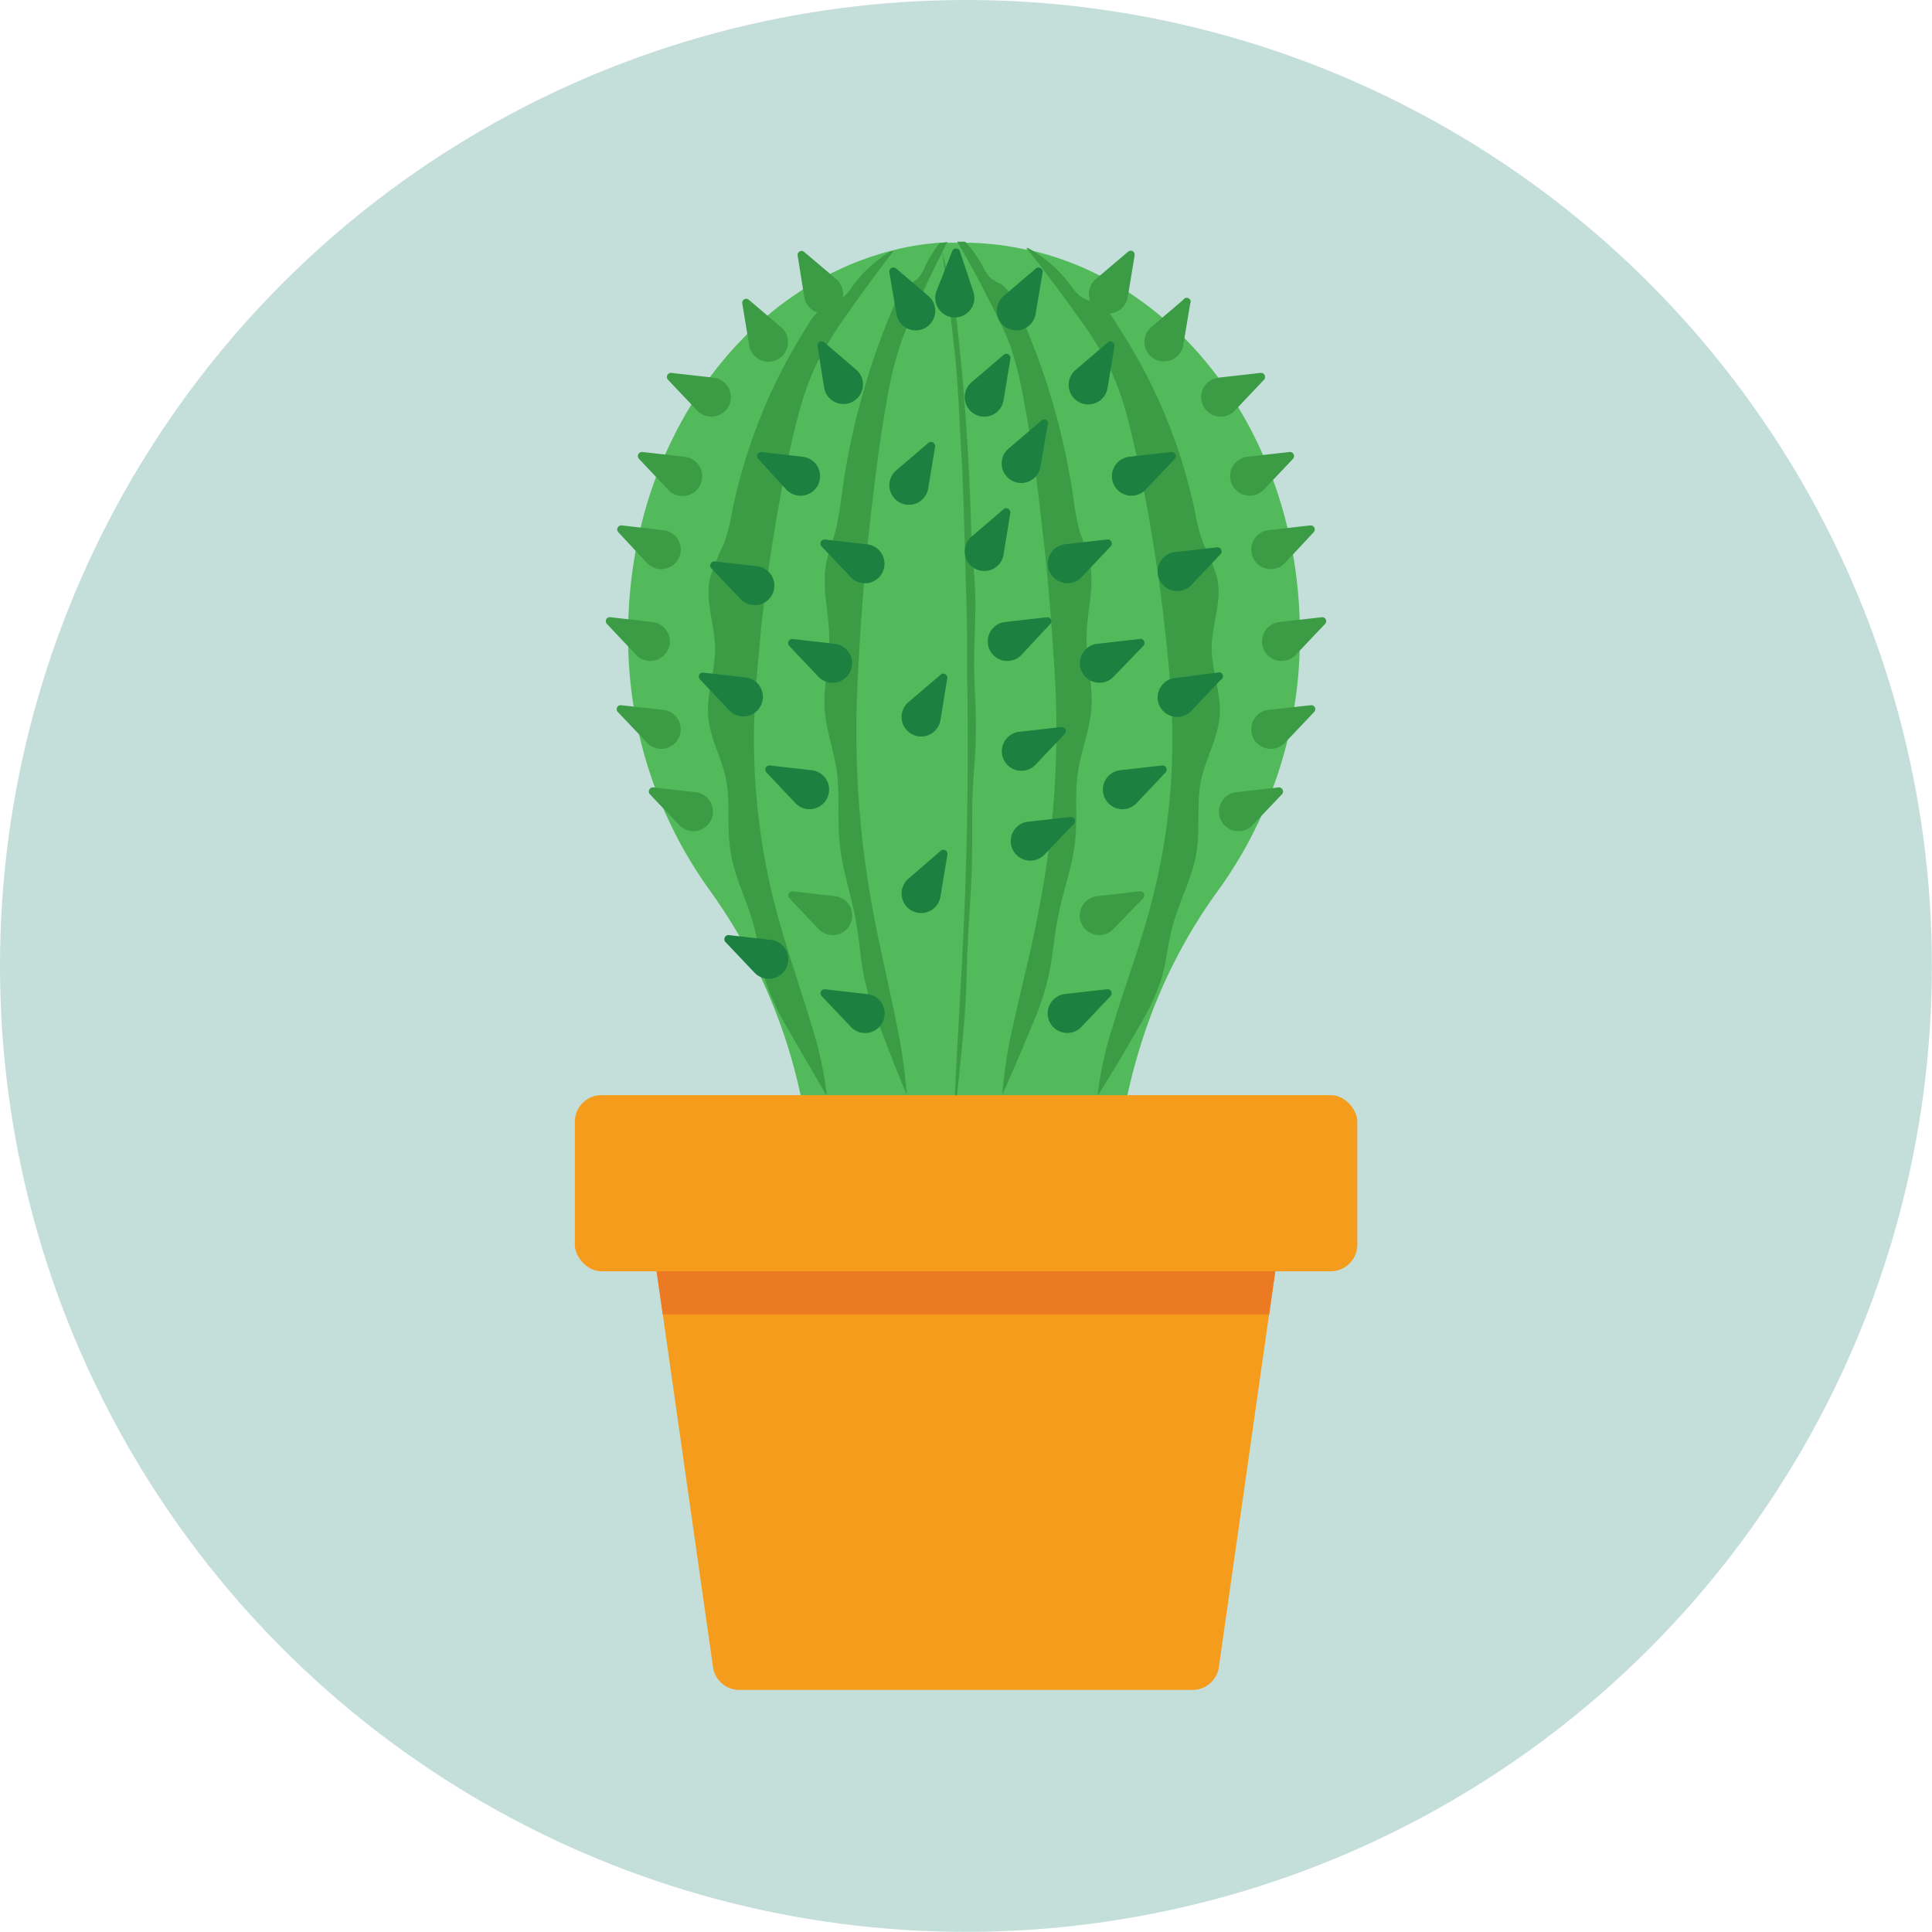 <svg xmlns="http://www.w3.org/2000/svg" viewBox="0 0 145.33 145.33"><defs><style>.cls-1{fill:#c4deda;}.cls-2{fill:#52ba5a;}.cls-3{fill:#3c9c46;}.cls-4{fill:#1c8040;}.cls-5{fill:#f59c1d;}.cls-6{fill:#ec7a23;}</style></defs><title>Asset 8</title><g id="Layer_2" data-name="Layer 2"><g id="Layer_1-2" data-name="Layer 1"><circle class="cls-1" cx="72.66" cy="72.66" r="72.66"/><path class="cls-2" d="M97.78,47.69a32.5,32.5,0,0,1-6.06,19.17,39.81,39.81,0,0,0-5.85,11.55,41.92,41.92,0,0,0-2,12.81H61.14a41.19,41.19,0,0,0-7.83-24.36,32.5,32.5,0,0,1-6.06-19.17c0-14.12,8.47-25.91,19.8-28.83h0c.08,0,.17-.05.27-.07a20.33,20.33,0,0,1,3.32-.53h.12l.47,0,.77,0h.6a21.34,21.34,0,0,1,4.54.51l.11,0h0C89,21.31,97.78,33.31,97.78,47.69Z"/><path class="cls-3" d="M91.74,53.94c-.15,1.6-1,3.06-1.37,4.64-.39,1.81-.07,3.67-.36,5.51s-1.33,3.76-1.83,5.67c-.35,1.3-.44,2.66-.84,3.94a17.54,17.54,0,0,1-1.68,3.56c-1,1.75-2,3.46-3.1,5.16a27.9,27.9,0,0,1,1.19-5.37c.91-3,2-5.87,2.79-8.87a48,48,0,0,0,1.64-13.27c0-1.64-.13-3.29-.28-4.93-.08-.91-.18-1.81-.28-2.71q-.32-3-.81-6c-.32-2.06-.69-4.11-1.13-6.14-.26-1.24-.55-2.48-.87-3.7a22,22,0,0,0-1.48-4.07A26.39,26.39,0,0,0,81.21,24c-1.29-1.83-2.62-3.61-4-5.35l.11,0h0a10.06,10.06,0,0,1,3.22,2.81,3.55,3.55,0,0,0,.87.94c.34.18.74.26,1.09.41A3.9,3.9,0,0,1,84,24.39a40.71,40.71,0,0,1,5.87,14,13.37,13.37,0,0,0,.66,2.52,21.87,21.87,0,0,1,1,2.44c.44,1.73-.34,3.53-.38,5.29S91.9,52.17,91.74,53.94Z"/><path class="cls-3" d="M82.1,53.24c-.12,1.66-.75,3.15-1,4.76-.3,1.85,0,3.77-.27,5.65s-1,3.84-1.33,5.8c-.25,1.34-.33,2.72-.63,4a21.14,21.14,0,0,1-1.22,3.65c-.73,1.78-1.49,3.53-2.26,5.28a35.88,35.88,0,0,1,.87-5.49c.66-3,1.46-6,2-9.09a68.74,68.74,0,0,0,1.2-13.6c0-1.68-.1-3.36-.22-5-.06-.94-.12-1.86-.2-2.78-.14-2.07-.34-4.12-.58-6.16S78,36.06,77.67,34c-.19-1.27-.4-2.54-.64-3.8A28.65,28.65,0,0,0,76,26,30.24,30.24,0,0,0,74.4,22.6Q73.28,20.34,72,18.18h.6A9.24,9.24,0,0,1,73.91,20a2.94,2.94,0,0,0,.64.95,5.05,5.05,0,0,0,.79.43A3.66,3.66,0,0,1,76.45,23a52.09,52.09,0,0,1,4.28,14.38,21.22,21.22,0,0,0,.48,2.57A26.26,26.26,0,0,1,82,42.44c.33,1.76-.24,3.59-.27,5.41S82.22,51.44,82.1,53.24Z"/><path class="cls-3" d="M70.87,18.85c0-.11-.06-.21-.1-.3v-.31h0C70.82,18.44,70.85,18.65,70.87,18.85Z"/><path class="cls-3" d="M73.41,55c0,1.65-.19,3.14-.25,4.74-.06,1.86,0,3.78-.06,5.66s-.23,3.85-.31,5.81c-.07,1.33-.08,2.71-.15,4s-.18,2.47-.29,3.64c-.17,1.78-.36,3.55-.55,5.28,0-1.87.12-3.69.22-5.49.16-3,.34-6,.48-9.09.2-4.44.3-9,.29-13.59,0-1.69,0-3.37-.05-5.05,0-.94,0-1.85,0-2.78,0-2.07-.09-4.11-.14-6.15s-.12-4.21-.2-6.28L72.2,32c-.07-1.42-.15-2.83-.26-4.17s-.24-2.32-.36-3.41c-.22-1.86-.45-3.66-.7-5.43a.38.38,0,0,0,0-.1s0,.05,0,.08a18.21,18.21,0,0,1,.56,2.87,8.74,8.74,0,0,0,.14,1c.07.2.14.28.19.42a7.71,7.71,0,0,1,.27,1.56c.49,4.38.84,9.29,1,14.38,0,.87.07,1.75.13,2.59s.13,1.61.17,2.5c.09,1.76-.05,3.61-.06,5.41S73.43,53.22,73.41,55Z"/><path class="cls-3" d="M71.27,18.2a7.29,7.29,0,0,0-.37.74s0,0,0,0c-.61,1.2-1.19,2.4-1.76,3.64A27.93,27.93,0,0,0,67.7,26a28.49,28.49,0,0,0-1,4.17c-.22,1.26-.42,2.53-.6,3.8-.28,2.07-.53,4.17-.76,6.27s-.39,4.09-.54,6.16c-.07.92-.13,1.84-.18,2.78-.1,1.68-.17,3.36-.2,5a74.38,74.38,0,0,0,1.11,13.6c.54,3.06,1.27,6,1.88,9.09a41.49,41.49,0,0,1,.8,5.49c-.73-1.75-1.42-3.5-2.08-5.28A20.92,20.92,0,0,1,65,73.49c-.28-1.32-.34-2.7-.58-4-.33-2-1-3.8-1.23-5.8s0-3.8-.24-5.65c-.23-1.61-.82-3.1-.92-4.76s.38-3.58.35-5.39-.55-3.65-.25-5.41c.15-.89.49-1.67.71-2.52a19.42,19.42,0,0,0,.45-2.57A55,55,0,0,1,67.24,23a3.6,3.6,0,0,1,1-1.56A5.47,5.47,0,0,0,69,21a3.18,3.18,0,0,0,.58-.95,8.66,8.66,0,0,1,1.12-1.78h.12Z"/><path class="cls-3" d="M57,50c-.14,1.64-.25,3.29-.28,4.93a50.34,50.34,0,0,0,1.6,13.27c.78,3,1.83,5.92,2.71,8.87a27.85,27.85,0,0,1,1.17,5.37c-1-1.7-2-3.41-3-5.16a17.94,17.94,0,0,1-1.64-3.56c-.38-1.28-.48-2.64-.82-3.94-.48-1.91-1.47-3.71-1.78-5.67s0-3.7-.35-5.51c-.33-1.58-1.18-3-1.33-4.64-.16-1.77.55-3.51.51-5.27s-.79-3.56-.36-5.29a20,20,0,0,1,1-2.44,14.15,14.15,0,0,0,.65-2.52,41.35,41.35,0,0,1,5.7-14,3.89,3.89,0,0,1,1.48-1.53c.34-.15.72-.23,1-.41a3.44,3.44,0,0,0,.84-.94,10.14,10.14,0,0,1,2.88-2.65h0c.08,0,.17-.05.27-.07-1.32,1.7-2.6,3.46-3.85,5.25a28.33,28.33,0,0,0-2,3.33A21.85,21.85,0,0,0,60,31.43c-.32,1.22-.6,2.46-.86,3.7q-.62,3-1.1,6.14t-.79,6C57.18,48.17,57.1,49.07,57,50Z"/><path class="cls-4" d="M91.56,41.17l-3.17.36A1.47,1.47,0,1,0,89.62,44l2.2-2.32A.31.31,0,0,0,91.56,41.17Z"/><path class="cls-4" d="M91.56,50.6,88.39,51a1.47,1.47,0,1,0,1.23,2.47l2.2-2.32A.3.3,0,0,0,91.56,50.6Z"/><path class="cls-4" d="M80.5,61.46l-3.17.35a1.47,1.47,0,1,0,1.23,2.48L80.76,62A.31.31,0,0,0,80.5,61.46Z"/><path class="cls-4" d="M79.83,54.69l-3.17.36a1.47,1.47,0,1,0,1.23,2.48l2.2-2.32A.31.31,0,0,0,79.83,54.69Z"/><path class="cls-4" d="M78.77,46.43l-3.17.36a1.47,1.47,0,1,0,1.24,2.47L79,46.94A.3.3,0,0,0,78.77,46.43Z"/><path class="cls-4" d="M78.3,31.67l-2.43,2.07a1.47,1.47,0,1,0,2.4,1.36L78.8,32A.3.3,0,0,0,78.3,31.67Z"/><path class="cls-4" d="M75.51,38.29l-2.42,2.07a1.47,1.47,0,1,0,2.4,1.36L76,38.57A.31.31,0,0,0,75.51,38.29Z"/><path class="cls-4" d="M70.76,50.75l-2.43,2.07a1.47,1.47,0,1,0,2.41,1.36L71.26,51A.3.3,0,0,0,70.76,50.75Z"/><path class="cls-4" d="M70.76,64,68.33,66.1a1.47,1.47,0,1,0,2.41,1.36l.52-3.14A.31.31,0,0,0,70.76,64Z"/><path class="cls-4" d="M69.84,33.31l-2.43,2.08a1.47,1.47,0,1,0,2.41,1.36l.52-3.15A.31.31,0,0,0,69.84,33.31Z"/><path class="cls-4" d="M75.51,26.68l-2.42,2.07a1.47,1.47,0,1,0,2.4,1.36L76,27A.31.31,0,0,0,75.51,26.68Z"/><path class="cls-4" d="M71.64,18.86l-1.18,3a1.47,1.47,0,1,0,2.76.09l-1-3A.31.31,0,0,0,71.64,18.86Z"/><path class="cls-3" d="M94.82,28.05l-3.17.36a1.47,1.47,0,1,0,1.24,2.47l2.19-2.31A.31.31,0,0,0,94.82,28.05Z"/><path class="cls-3" d="M97,34l-3.17.36a1.47,1.47,0,1,0,1.23,2.48l2.2-2.32A.31.31,0,0,0,97,34Z"/><path class="cls-3" d="M98.59,39.52l-3.17.36a1.47,1.47,0,1,0,1.23,2.48L98.85,40A.31.31,0,0,0,98.59,39.52Z"/><path class="cls-4" d="M87.43,57.58l-3.18.36a1.47,1.47,0,1,0,1.24,2.48l2.19-2.32A.31.31,0,0,0,87.43,57.58Z"/><path class="cls-4" d="M83.29,74.41l-3.17.36a1.47,1.47,0,1,0,1.23,2.47l2.2-2.32A.31.31,0,0,0,83.29,74.41Z"/><path class="cls-4" d="M85.7,48.07l-3.17.36a1.47,1.47,0,1,0,1.23,2.48L86,48.59A.31.31,0,0,0,85.7,48.07Z"/><path class="cls-4" d="M83.29,40.58l-3.17.36a1.47,1.47,0,1,0,1.23,2.48l2.2-2.32A.31.31,0,0,0,83.29,40.58Z"/><path class="cls-4" d="M88.11,34l-3.17.36a1.47,1.47,0,1,0,1.23,2.48l2.2-2.32A.31.31,0,0,0,88.11,34Z"/><path class="cls-3" d="M99.41,46.43l-3.17.36a1.47,1.47,0,1,0,1.23,2.47l2.2-2.32A.3.3,0,0,0,99.41,46.43Z"/><path class="cls-3" d="M98.59,53.05l-3.17.35a1.47,1.47,0,1,0,1.23,2.48l2.2-2.32A.3.3,0,0,0,98.59,53.05Z"/><path class="cls-3" d="M96.18,59.23,93,59.59a1.47,1.47,0,1,0,1.23,2.47l2.2-2.31A.31.31,0,0,0,96.18,59.23Z"/><path class="cls-3" d="M85.7,67.05l-3.17.36a1.47,1.47,0,1,0,1.23,2.47L86,67.56A.31.31,0,0,0,85.7,67.05Z"/><path class="cls-3" d="M89,22.56l-2.43,2.07A1.47,1.47,0,1,0,89,26l.53-3.15A.3.3,0,0,0,89,22.56Z"/><path class="cls-4" d="M83.34,25.75l-2.43,2.08a1.47,1.47,0,1,0,2.4,1.36L83.84,26A.31.31,0,0,0,83.34,25.75Z"/><path class="cls-4" d="M77.93,20.19,75.5,22.26a1.47,1.47,0,1,0,2.4,1.36l.53-3.14A.31.31,0,0,0,77.93,20.19Z"/><path class="cls-3" d="M84.85,18.94,82.42,21a1.47,1.47,0,1,0,2.41,1.36l.52-3.15A.3.3,0,0,0,84.85,18.94Z"/><path class="cls-3" d="M50.5,28.05l3.18.36a1.47,1.47,0,1,1-1.24,2.47l-2.19-2.31A.31.31,0,0,1,50.5,28.05Z"/><path class="cls-3" d="M48.33,34l3.17.36a1.48,1.48,0,1,1-1.24,2.48l-2.19-2.32A.31.31,0,0,1,48.33,34Z"/><path class="cls-3" d="M46.74,39.52l3.17.36a1.47,1.47,0,1,1-1.23,2.48L46.48,40A.31.31,0,0,1,46.74,39.52Z"/><path class="cls-4" d="M57.9,57.58l3.18.36a1.47,1.47,0,1,1-1.24,2.48L57.65,58.1A.31.31,0,0,1,57.9,57.58Z"/><path class="cls-4" d="M62,74.41l3.17.36A1.47,1.47,0,1,1,64,77.24l-2.2-2.32A.31.31,0,0,1,62,74.41Z"/><path class="cls-4" d="M59.63,48.07l3.17.36a1.47,1.47,0,1,1-1.23,2.48l-2.2-2.32A.31.31,0,0,1,59.63,48.07Z"/><path class="cls-4" d="M62,40.58l3.17.36A1.47,1.47,0,1,1,64,43.42l-2.2-2.32A.31.31,0,0,1,62,40.58Z"/><path class="cls-4" d="M53.77,42.23l3.17.36a1.47,1.47,0,1,1-1.23,2.47l-2.2-2.31A.31.31,0,0,1,53.77,42.23Z"/><path class="cls-4" d="M52.92,50.6l3.17.36a1.47,1.47,0,1,1-1.24,2.47l-2.19-2.32A.3.3,0,0,1,52.92,50.6Z"/><path class="cls-4" d="M54.81,70.34,58,70.7a1.47,1.47,0,1,1-1.23,2.48l-2.2-2.32A.31.31,0,0,1,54.81,70.34Z"/><path class="cls-4" d="M57.22,34l3.17.36a1.47,1.47,0,1,1-1.23,2.48L57,34.48A.31.31,0,0,1,57.22,34Z"/><path class="cls-3" d="M45.92,46.43l3.17.36a1.47,1.47,0,1,1-1.24,2.47l-2.19-2.32A.3.3,0,0,1,45.92,46.43Z"/><path class="cls-3" d="M46.74,53.05l3.17.35a1.47,1.47,0,1,1-1.23,2.48l-2.2-2.32A.3.3,0,0,1,46.74,53.05Z"/><path class="cls-3" d="M49.15,59.23l3.17.36a1.47,1.47,0,1,1-1.23,2.47l-2.2-2.31A.31.31,0,0,1,49.15,59.23Z"/><path class="cls-3" d="M59.63,67.05l3.17.36a1.47,1.47,0,1,1-1.23,2.47l-2.2-2.32A.31.31,0,0,1,59.63,67.05Z"/><path class="cls-3" d="M56.34,22.56l2.43,2.07A1.47,1.47,0,1,1,56.36,26l-.52-3.15A.3.3,0,0,1,56.34,22.56Z"/><path class="cls-4" d="M62,25.75l2.43,2.08A1.47,1.47,0,1,1,62,29.19L61.49,26A.31.31,0,0,1,62,25.75Z"/><path class="cls-4" d="M67.4,20.19l2.43,2.07a1.47,1.47,0,1,1-2.4,1.36l-.53-3.14A.31.31,0,0,1,67.4,20.19Z"/><path class="cls-3" d="M60.48,18.94,62.91,21a1.47,1.47,0,1,1-2.41,1.36L60,19.22A.3.3,0,0,1,60.48,18.94Z"/><path class="cls-5" d="M48.93,92.37l4.7,33a2,2,0,0,0,2,1.75H89.69a2,2,0,0,0,2-1.75l4.7-33Z"/><polygon class="cls-6" points="95.47 98.87 96.4 92.37 48.93 92.37 49.85 98.87 95.47 98.87"/><rect class="cls-5" x="43.24" y="82.38" width="58.86" height="13.25" rx="2"/></g></g></svg>